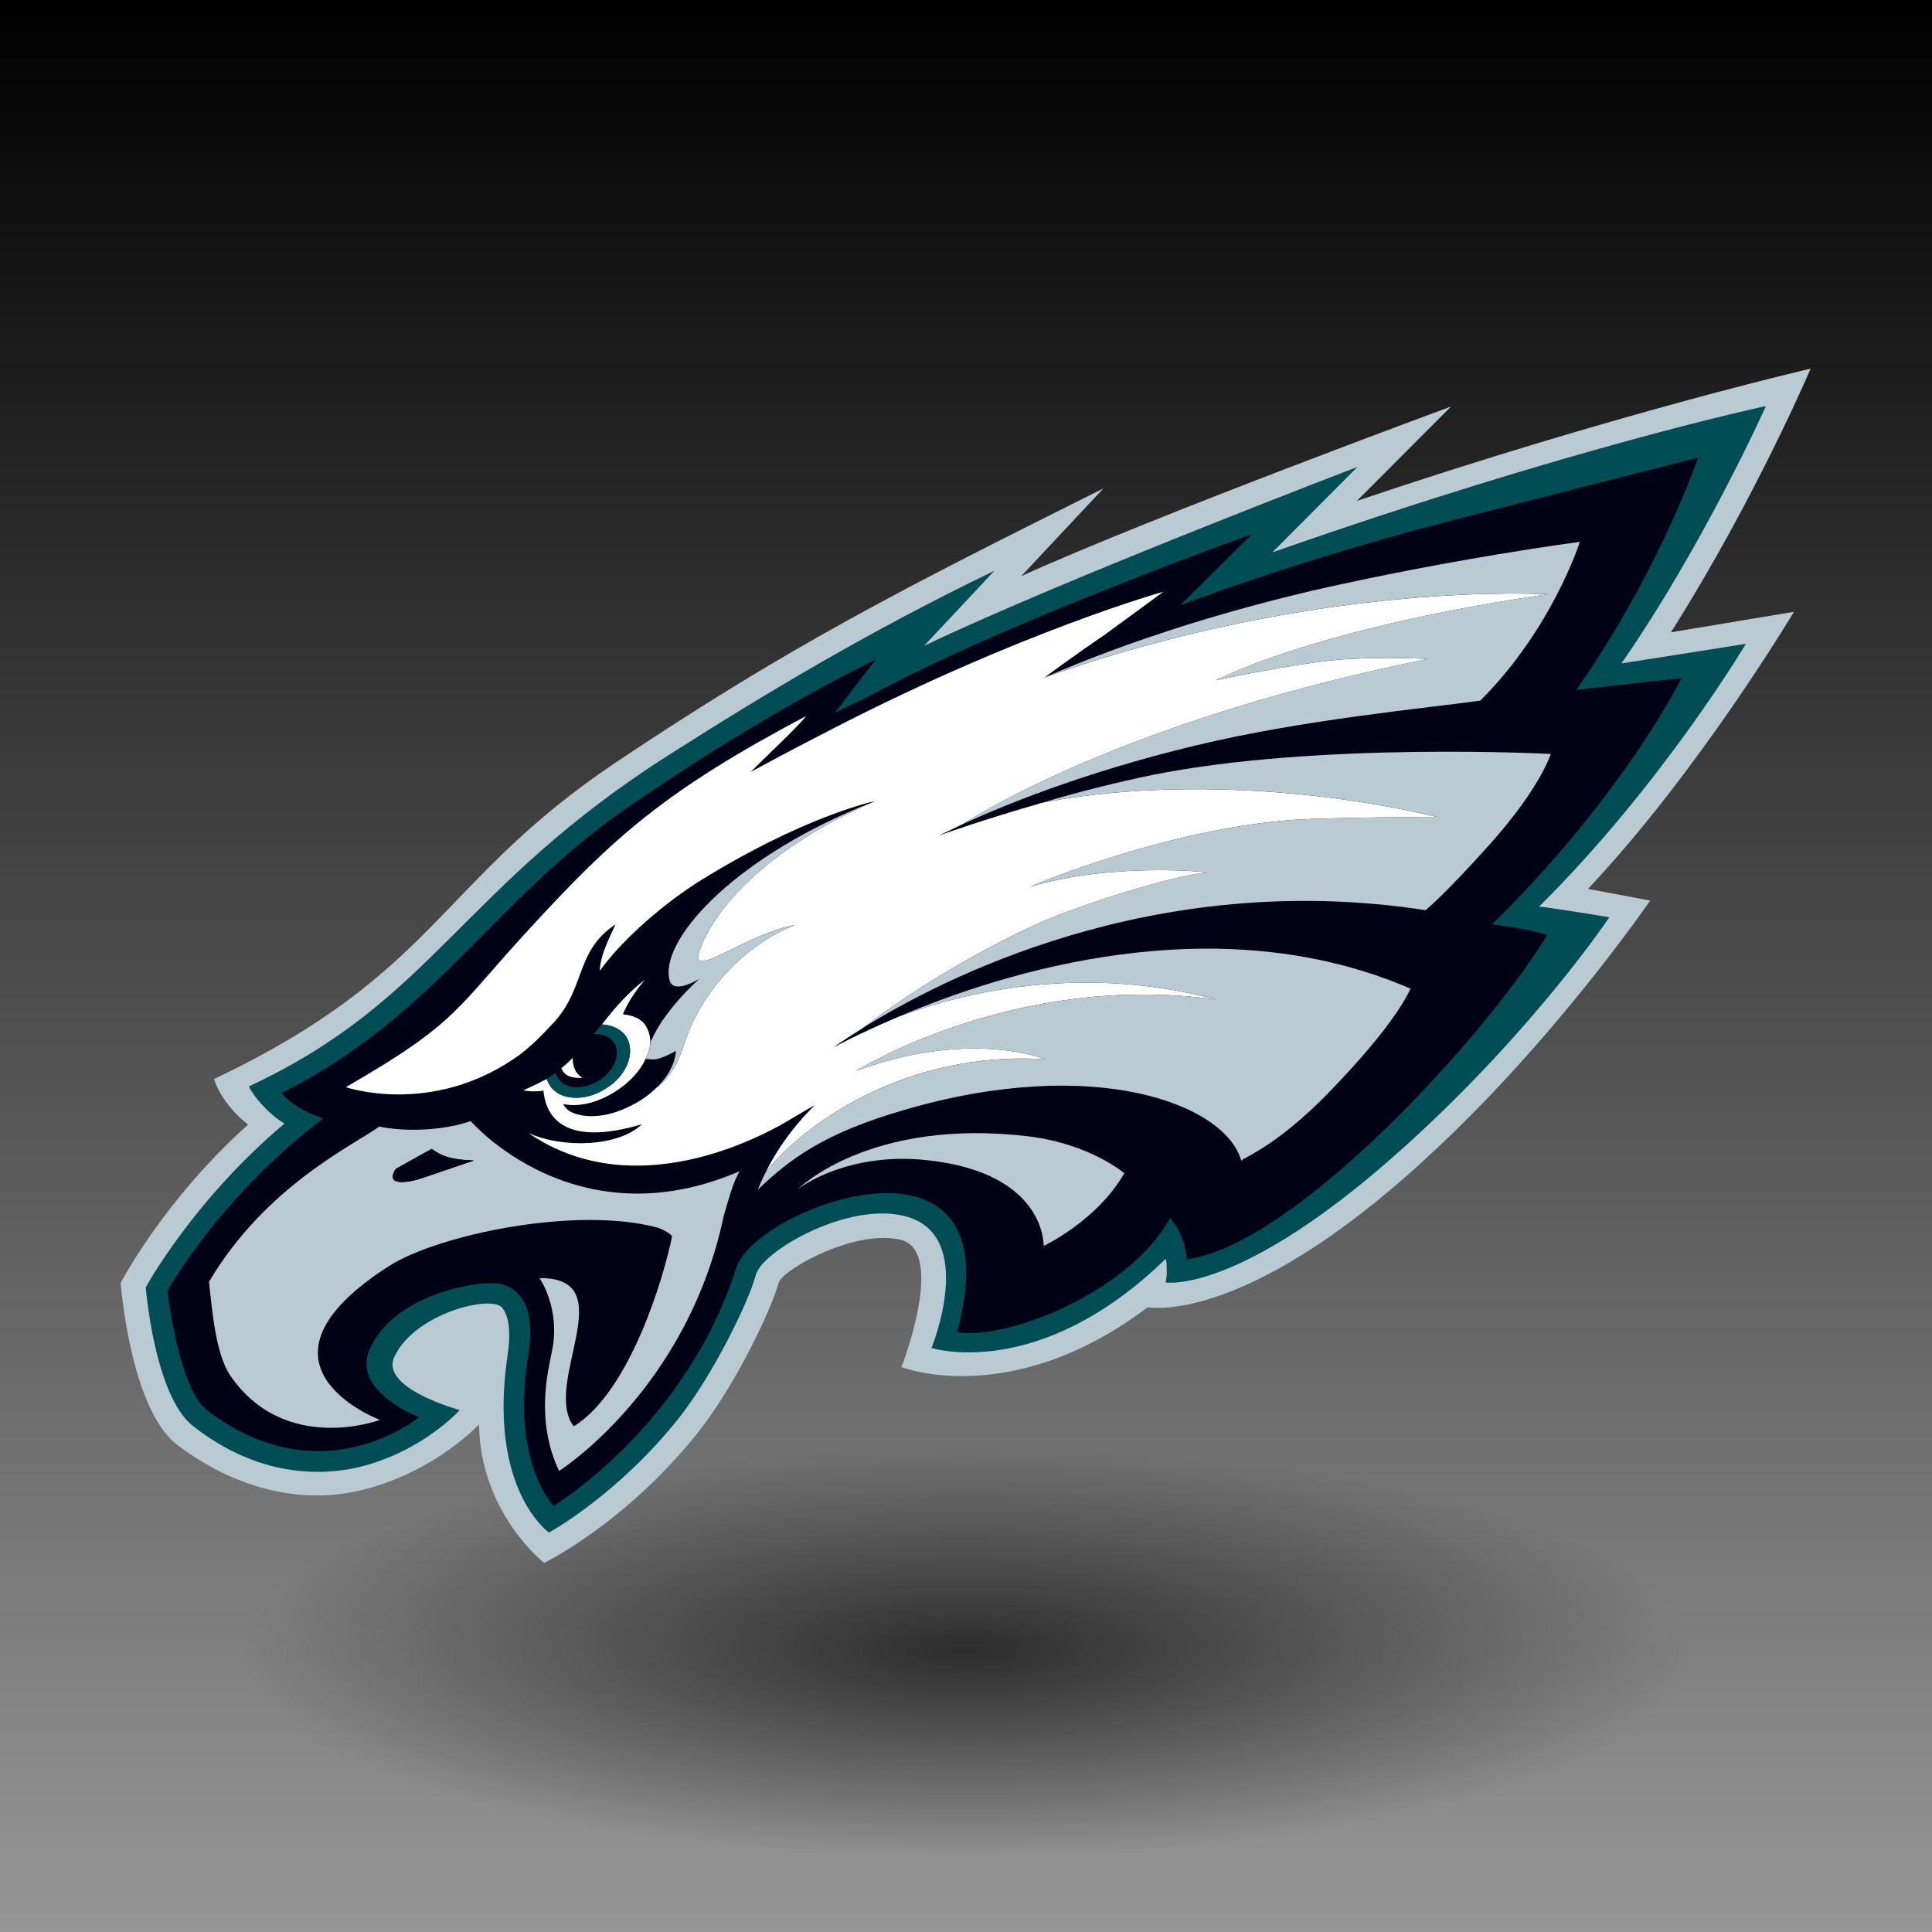 <?xml version="1.0" encoding="UTF-8" standalone="no"?>
<!-- Created with Inkscape (http://www.inkscape.org/) -->
<svg id="svg3837" xmlns:rdf="http://www.w3.org/1999/02/22-rdf-syntax-ns#" xmlns="http://www.w3.org/2000/svg" height="256" width="256" version="1.1" xmlns:cc="http://creativecommons.org/ns#" xmlns:xlink="http://www.w3.org/1999/xlink" xmlns:dc="http://purl.org/dc/elements/1.1/">
 <defs id="defs3839">
  <linearGradient id="linearGradient4389" y2="924.36" gradientUnits="userSpaceOnUse" x2="255.5" gradientTransform="matrix(1.004 0 0 1.004 795.86 -1056)" y1="924.36" x1=".498">
   <stop id="stop4393" offset="0"/>
   <stop id="stop4395" stop-color="#969696" offset="1"/>
  </linearGradient>
  <radialGradient id="radialGradient4421" gradientUnits="userSpaceOnUse" cy="208.25" cx="139" gradientTransform="matrix(1 0 0 .319 0 141.88)" r="85.5">
   <stop id="stop4417" stop-opacity=".652" offset="0"/>
   <stop id="stop4419" stop-opacity="0" offset="1"/>
  </radialGradient>
  <filter id="filter4515" height="1.512" width="1.163" y="-.256" x="-.082">
   <feGaussianBlur id="feGaussianBlur4517" stdDeviation="5.816"/>
  </filter>
 </defs>
 <g id="layer1" transform="translate(0 -796.36)">
  <rect id="rect3845" transform="rotate(90)" height="256" width="256" y="-256" x="796.36" fill="url(#linearGradient4389)"/>
  <path id="path4413" d="m224.5 208.25a85.5 27.25 0 1 1 -171 0 85.5 27.25 0 1 1 171 0z" transform="matrix(1.123 0 0 1 -28.07 806.86)" filter="url(#filter4515)" fill="url(#radialGradient4421)"/>
  <g id="g8851" transform="matrix(.933 0 0 .933 11.333 840.36)">
   <path id="path8853" fill="#bacad3" d="m144.57 22.2-11.68 12.46c19.215-8.691 61.042-24.085 61.042-24.085l-13.37 13.403c36.66-12.375 64.44-18.782 64.44-18.782s-7.933 18.625-19.837 37.444c2.304-0.379 17.468-2.91 17.468-2.91s-13.534 22.696-29.253 39.346l8.829 1.666s-13.65 19.98-31.817 36.598c-25.995 23.969-39.528 21.146-39.528 21.146-19.386 14.656-34.983 8.507-34.983 8.507s6.559-16.826-0.335-18.127c-6.372-1.315-15.874 3.938-17.034 5.946-1.159 4.208-6.334 14.979-11.665 21.637-10.24 12.783-21.708 18.355-21.708 18.355s-9.072-7.044-9.254-19.676c0 0-6.112 6.627-16.201 9.219-7.082 1.878-16.736 1.147-26.605-6.273-6.736-5.04-8.09-23.03-8.09-23.03s6.145-11.803 18.099-22.484c-2.704-2.098-4.348-4.788-4.829-6.482 31.809-15.103 31.79-28.004 57.03-44.942 24.95-16.695 40.62-24.628 69.27-38.928"/>
   <path id="path8855" fill="#004d55" d="m129.08 33.901-9.98 10.656c19.791-9.455 61.548-25.411 61.548-25.411l-12.1 12.144c42.853-15.02 70.102-20.781 70.102-20.781s-8.773 19.615-20.516 36.549c5.67-0.868 17.67-2.784 17.67-2.784s-11.877 19.989-29.372 37.323c1.914 0.171 9.978 1.513 9.978 1.513s-10.572 15.868-28.983 32.498c-23.475 21.231-34.054 19.363-34.054 19.363s0.265-0.785 0.167-2.01c0.046-0.67-0.108-1.285-0.127-1.345-18.062 17.56-33.267 12.663-33.267 12.663s6.596-16.083-3.791-18.727c-7.991-2.075-20.154 4.877-21.141 8.301-0.991 3.771-6.076 14.262-11.044 20.505-8.705 10.88-18.345 16.136-18.345 16.136s-8.794-6.103-5.854-25.413c0.599-4.217-0.277-5.824-0.735-6.442-1.506-2.069-12.725 0.807-15.42 7.011-1.883 4.418 9.327 7.445 9.327 7.445s-5.148 5.805-14.173 8.08c-5.655 1.326-14.462 1.429-23.704-5.808-5.47-4.278-6.718-19.688-6.718-19.688s6.673-12.306 19.707-23.267c-2.585-1.559-4.588-4.227-5.061-5.276 26.412-12.339 29.895-28.135 59.669-47.09 13.842-8.812 28.476-17.59 46.213-26.145"/>
   <path id="path8857" fill="#000114" d="m199.75 84.122c1.061 0.147 5.379 0.67 7.836 1.53-9.005 14.712-36.051 44.08-51.17 46.033-0.224-2.521-1.169-4.509-2.4-5.863-5.596 10.36-22.963 17.407-30.223 16.203 8.593-31.618-28.548-17.836-31.362-9.166-7.166 22.555-25.968 33.857-25.968 33.857s-6.065-6.283-3.593-21.303c1.852-11.067-5.31-10.331-5.31-10.331-2.906-0.071-13.768 1.786-17.174 9.305-2.717 6.029 6.966 9.73 6.966 9.73s-13.853 11.479-30.151-1.047c-3.977-3.13-5.577-16.899-5.577-16.899 7.721-12.871 17.926-21.33 22.171-24.493-4.515-1.486-5.922-3.629-5.922-3.629 21.675-10.799 30.04-27.261 48.481-40.068 20.321-14.147 35.859-21.448 35.859-21.448l-5.814 7.537s4.898-2.298 6.998-3.473c19.388-10.172 52.243-21.881 52.243-21.881l-10.193 10.098s16.951-6.485 38.358-11.984c11.382-2.935 35.216-8.995 35.216-8.995s-5.519 16.176-17.3 32.991c7.196-0.869 14.938-1.65 14.938-1.65s-8.244 16.657-26.913 34.945"/>
   <path id="path8859" fill="#000114" d="m111.21 67.017c-0.263 0.115-0.428 0.2-0.702 0.342 0.228-0.142 0.41-0.235 0.639-0.331l0.063-0.011"/>
   <path id="path8861" fill="#000114" d="m110.34 67.333c0.11 0.035 0.11 0.035 0.175 0.026-0.065 0.009-0.065 0.009-0.175-0.026"/>
   <path id="path8863" fill="#fff" d="m136.28 103.29s-10.428-4.379-26.826 1.633c0 0 22.517-14.147 51.182-10.111-18.59-4.979-35.332-1.311-45.158 2.421-5.787 2.455-9.248 4.356-9.248 4.356s1.457-1.074 4.211-2.777c6.647-5.095 15.824-10.712 24.89-14.836 6.309-2.793 18.882-6.716 23.996-7.251 0 0-13.157-1.467-25.184 2.037 0 0 18.953-8.143 37.425-9.49 6.22-0.364 20.351-0.418 20.351-0.418-20.426-4.793-41.593-4.879-56.036-2.004-8.172 2.321-14.696 4.649-14.696 4.649s1.178-0.562 3.353-1.592c5.153-3.262 26.455-15.484 66.088-23.474 0 0-5.032-0.317-11.243-0.002-6.321 0.324-18.865 3.029-18.865 3.029 9.065-4.424 26.086-9.208 47.146-12.215 0 0-32.241-2.071-71.139 11.693-0.366 0.141-0.494 0.253-0.494 0.253s4.043-3.035 8.746-6.227c3.353-2.425 8.297-6.088 8.297-6.088s-19.97 5.568-46.96 19.455c-7.59 3.894-11.616 6.135-11.616 6.135 1.177-1.302 6.558-6.255 7.84-7.936-20.029 10.59-27.326 17.201-39.149 30.061-10.618 11.474-10.116 13.387-26.223 22.649 0 0 11.93 4.111 23.943-4.081 2.088-1.378 4.01-3.389 5.88-5.416 4.255-4.974 2.815-9.829 8.486-13.634-0.832 1.886-2.136 4.202-2.251 6.62 2.7-3.776 8.014-8.81 13.96-12.617 15.221-9.504 25.316-11.546 25.316-11.546-0.449 0.117-0.748 0.341-1.151 0.458-20.721 9.423-24.053 20.538-24.158 21.725-0.198 2.482 7.496-3.453 13.778-4.545-6.649 2.623-12.285 8.378-14.998 14.865-1.15 2.746-1.486 5.813-4.801 8.355-0.926 0.896-2.109 1.783-3.746 2.56-4.331 2.142-7.384 1.291-8.43 0.697-0.621-0.352-0.961-1.056-0.961-1.056 2.111 0.507 5-0.172 7.607-1.889 1.932-1.278 3.365-2.896 4.115-4.532 0.4-0.925 1.218-2.616 0.021-4.661-0.6-0.985-1.83-1.53-3.257-1.649 0.116-0.268 0.764-2.105 3.1-4.886-3.104 2.366-5.046 5.057-6.087 6.313 1.435 0.092 2.721 0.655 3.442 1.738 1.407 2.188 0.099 5.571-2.865 7.356-2.99 1.96-6.635 1.711-7.987-0.458-0.198-0.338-0.302-0.54-0.426-0.869-0.126 0.065-0.327 0.169-0.501 0.236-0.914 0.52-2.813 1.362-2.813 1.362 0.865 0.199 2.062 0.184 2.85 0.054 0.289 3.158 2.368 8.217 13.982 4.766-3.315 3.216-11.284 3.465-16.138 1.229 0.686 0.479 1.427 0.928 2.305 1.422 14.63 7.994 31.303-1.075 35.361-3.609 1.048-0.61 2.071-1.232 3.066-1.767 0 0-4.207 3.813-7.048 9.606 5.037-6.601 19.828-17.429 39.714-16.103"/>
   <path id="path8865" fill="#bacad3" d="m82.962 92.105c0.57 2.042 4.235-0.267 4.235-0.267s-4.99 4.358-6.917 8.915c-0.072 0.268-0.07 1.123-0.723 2.455 0.525 0.077 1.03 0.116 1.426 0.074 1.303-0.258 2.853-1.195 2.853-1.195s0.063 2.627-2.864 5.341c3.315-2.543 3.65-5.609 4.801-8.355 2.713-6.487 8.349-12.243 14.998-14.865-6.283 1.092-13.976 7.027-13.778 4.545 0.105-1.187 3.437-12.302 24.158-21.725-0.229 0.096-0.704 0.34-0.814 0.305-18.968 7.848-28.906 19.339-27.375 24.772"/>
   <path id="path8867" fill="#004d55" d="m75.059 100.95c0.996 1.571 0.042 3.935-2.164 5.353-2.198 1.343-4.794 1.247-5.751-0.34-0.187-0.229-0.281-0.503-0.313-0.786-0.429 0.337-0.911 0.608-1.332 0.917 0.124 0.329 0.228 0.531 0.426 0.869 1.352 2.169 4.997 2.418 7.987 0.458 2.964-1.785 4.272-5.168 2.865-7.356-0.721-1.083-2.007-1.646-3.442-1.738-0.344 0.408-0.752 0.873-1.16 1.386 1.268-0.057 2.341 0.364 2.884 1.237"/>
   <path id="path8869" fill="#000114" d="m72.896 106.3c2.205-1.418 3.159-3.781 2.164-5.353-0.543-0.873-1.616-1.294-2.884-1.238-0.804 1.039-1.773 2.257-2.98 3.364-0.014 0.957 0.183 2.058 1.369 2.835 0 0-1.359 0.145-2.211-0.388-0.464-0.316-0.708-0.744-0.786-0.981-0.264 0.206-0.509 0.491-0.736 0.635 0.032 0.283 0.127 0.558 0.313 0.786 0.956 1.587 3.553 1.683 5.751 0.34"/>
   <path id="path8871" fill="#fff" d="m68.353 105.52c0.852 0.532 2.211 0.388 2.211 0.388-1.187-0.777-1.383-1.878-1.369-2.835-0.5 0.512-1.044 1.025-1.627 1.466 0.076 0.237 0.321 0.665 0.785 0.981"/>
   <path id="path8873" fill="#bacad3" d="m191.92 68.851s-14.131 0.054-20.351 0.418c-18.472 1.348-37.425 9.49-37.425 9.49 12.026-3.504 25.184-2.037 25.184-2.037-5.114 0.535-17.688 4.458-23.996 7.251-9.066 4.124-18.243 9.741-24.89 14.836 10.652-6.653 41.028-22.705 79.866-16.704 0 0 2.529-1.977 9.255-9.498 7.078-7.934 8.534-12.688 8.534-12.688s-32.872-1.768-56.662 2.995c-5.125 1.07-10.66 2.448-15.551 3.931 14.443-2.873 35.61-2.788 56.036 2.006"/>
   <path id="path8875" fill="#bacad3" d="m116.25 110.48c26.829-7.856 45.554-0.959 47.894 7.202 0 0 0.117-0.083 0.271-0.21 1.07-0.619 5.246-2.547 11.499-8.804 6.525-6.653 10.642-11.925 12.262-15.422-27.563-11.915-57.863-2.354-72.703 3.987 9.826-3.731 26.568-7.4 45.158-2.421-28.665-4.036-51.182 10.111-51.182 10.111 16.398-6.012 26.826-1.633 26.826-1.633-19.886-1.326-34.678 9.502-39.713 16.104-0.403 0.785-0.761 1.618-1.09 2.413 4.595-4.407 9.448-8.045 20.778-11.327"/>
   <path id="path8877" fill="#bacad3" d="m207.66 37.241c-21.061 3.007-38.081 7.791-47.146 12.215 0 0 12.544-2.705 18.865-3.029 6.211-0.315 11.243 0.002 11.243 0.002-39.633 7.99-60.935 20.212-66.088 23.474 5.265-2.417 16.632-7.221 33.013-11.164 15.351-3.715 33.294-5.366 40.535-6.397 10.211-10.154 14.143-22.547 14.143-22.547s-17.861 2.326-38.202 6.974c-21.11 4.974-34.794 10.976-37.501 12.166 38.897-13.765 71.138-11.694 71.138-11.694"/>
   <path id="path8879" fill="#bacad3" d="m101.2 121.7s6.745-5.311 18.243-4.098c17.023 1.783 16.632 12.187 16.632 12.187s7.595-3.571 11.452-10.329c0 0-4.807-4.136-13.538-5.226-22.641-2.724-32.789 7.466-32.789 7.466"/>
   <path id="path8881" fill="#bacad3" d="m55.159 117.65c-3.478-0.102-4.765-0.755-6.007-1.642-2.884 1.583-5.083 2.834-5.083 2.834-1.705 2.569 1.917 1.923 3.593 1.359 1.373-0.475 7.497-2.551 7.497-2.551m37.732 1.528c-1.052 1.862-1.521 3.907-2.261 6.373-5.189 24.679-23.374 36.196-23.374 36.196-3.42-7.212-1.538-14.315-1.026-16.961 1.3-6.084-1.754-10.431-1.754-10.431 12.006-0.092 0.303 15.019 4.859 21.064 8.008-4.967 12.792-21.198 13.96-26.961 0.05-0.212-1.172-1.016-2.151-1.296-11.642-3.06-31.062 1.045-38.029 5.474-21.977 14.072-1.298 21.861-1.298 21.861s-13.524 5.087-21.322-6.391c-1.98-3.072-2.475-8.739-2.958-13.212 7.99-13.607 20.695-19.519 24.192-22.063 3.034 0.68 8.596 0.744 12.971-0.775 0.001 0.001 14.813 17.224 38.191 7.122z"/>
   <path id="path8883" fill="#000114" d="m44.068 118.85c-1.705 2.569 1.917 1.923 3.593 1.359 1.374-0.476 7.498-2.552 7.498-2.552-3.478-0.102-4.765-0.755-6.007-1.642-2.884 1.584-5.084 2.835-5.084 2.835"/>
  </g>
 </g>
</svg>
